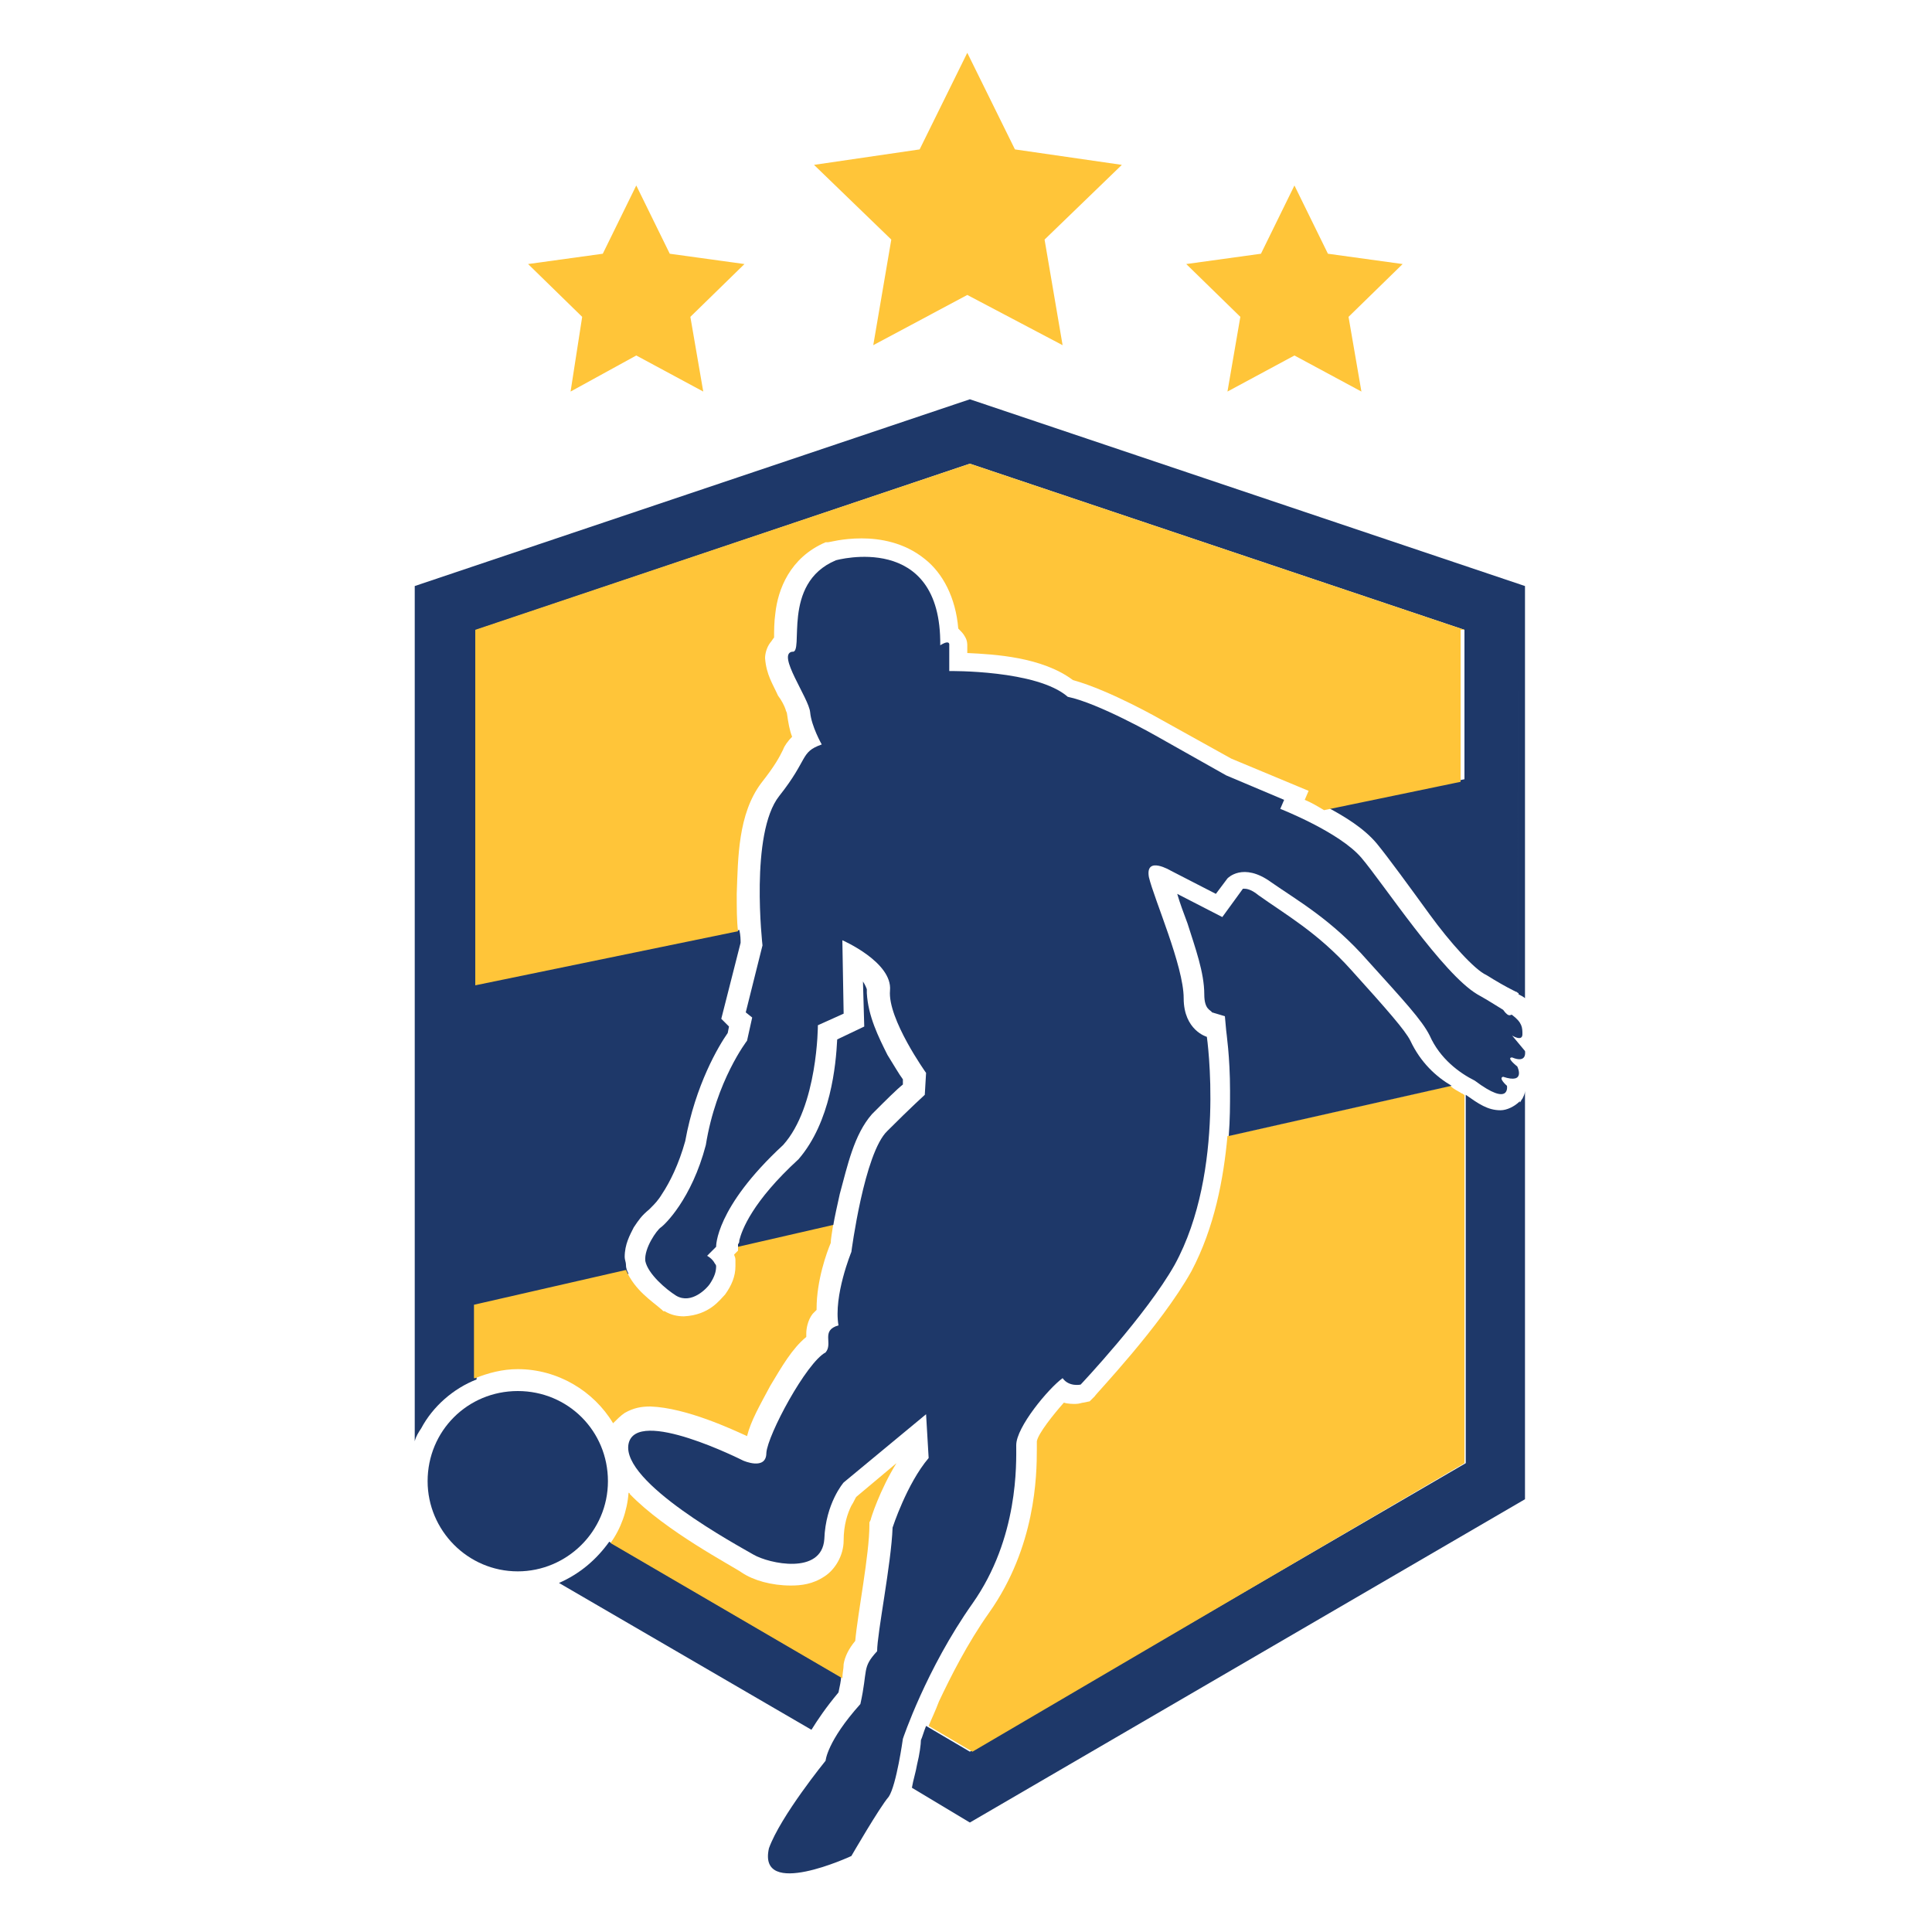 <?xml version="1.0" encoding="utf-8"?>
<!-- Generator: Adobe Illustrator 18.1.0, SVG Export Plug-In . SVG Version: 6.00 Build 0)  -->
<svg version="1.1" id="Layer_1" xmlns="http://www.w3.org/2000/svg" xmlns:xlink="http://www.w3.org/1999/xlink" x="0px" y="0px"
	 viewBox="0 0 150 150" enable-background="new 0 0 150 150" xml:space="preserve">
<g>
	<polygon fill="#FFC539" points="75.1,4.1 78.8,11.6 87.1,12.8 81.1,18.6 82.5,26.8 75.1,22.9 67.8,26.8 69.2,18.6 63.2,12.8 
		71.4,11.6 	"/>
	<polygon fill="#FFC539" points="49.4,14.4 52,19.7 57.8,20.5 53.6,24.6 54.6,30.4 49.4,27.6 44.3,30.4 45.2,24.6 41,20.5 
		46.8,19.7 	"/>
	<polygon fill="#FFC539" points="100.5,14.4 103.1,19.7 108.9,20.5 104.7,24.6 105.7,30.4 100.5,27.6 95.3,30.4 96.3,24.6 
		92.1,20.5 97.9,19.7 	"/>
	<g>
		<rect x="118" y="85.5" fill="#EBEBEB" width="0" height="30.5"/>
		<rect x="32.7" y="45.8" fill="#EBEBEB" width="0" height="65"/>
		<rect x="118" y="45.8" fill="#EBEBEB" width="0" height="31.4"/>
		<path fill="#1E3869" d="M118.2,85.3c-0.1,0.1-0.1,0.2-0.2,0.3v30.5l0,0V85.5c-0.4,0.4-1,0.7-1.5,0.7c-1,0-1.7-0.5-2.7-1.2v28.6
			L75.3,136l-3.4-2c-0.2,0.5-0.3,0.9-0.4,1.1c0,0.3-0.1,1.1-0.3,1.9c-0.1,0.6-0.3,1.2-0.4,1.8l4.5,2.7l43.1-25.1v-0.1V84.7
			C118.4,84.9,118.3,85.1,118.2,85.3z"/>
		<path fill="#1E3869" d="M65.1,131.4c0.1-0.5,0.2-0.9,0.2-1.2l-18-10.5c-1,1.4-2.3,2.5-3.9,3.2l19.6,11.4
			C63.5,133.5,64.1,132.6,65.1,131.4z"/>
		<path fill="#1E3869" d="M32.7,110.9v-65l0,0V110.9c0.9-1.7,2.5-3.1,4.3-3.8v-5.5l11.8-2.7c-0.1-0.2-0.2-0.4-0.2-0.7
			c0-0.2-0.1-0.4-0.1-0.6c0-1,0.4-1.7,0.7-2.3c0.4-0.6,0.6-0.9,1.2-1.4l0,0c0,0,0.1-0.1,0.2-0.2c0.2-0.2,0.5-0.5,0.8-1
			c0.6-0.9,1.3-2.3,1.8-4.1c0.8-4.4,2.6-7.4,3.3-8.4l0.1-0.5L56,79.1l1.5-5.9c0-0.2,0-0.6-0.1-1l-20.4,4.2V48.9L75.3,36l38.4,12.9
			v11.6l-10.6,2.2c1.3,0.7,2.8,1.6,3.8,2.8c0.9,1.1,2.5,3.3,4.1,5.5c1.6,2.2,3.5,4.3,4.4,4.7c0.8,0.5,1.5,0.9,2.1,1.2l0.2,0.1l0,0
			c0.1,0,0.1,0.1,0.2,0.1V45.8l0,0v31.4c0.2,0.1,0.4,0.2,0.5,0.3v-32L75.3,31L32.2,45.5v66.4C32.3,111.5,32.5,111.2,32.7,110.9z"/>
		<path fill="#FFC539" d="M113.7,113.6V85c-0.1,0-0.1-0.1-0.2-0.1c-0.3-0.2-0.6-0.3-0.9-0.6l-17.3,3.9c-0.3,3.3-1,7.1-2.8,10.5
			c-2.4,4.3-7.5,9.6-7.5,9.7l-0.4,0.4l-0.5,0.1c-0.1,0-0.3,0.1-0.6,0.1c-0.2,0-0.6,0-0.9-0.1c-0.8,0.9-2,2.4-2.1,3
			c0,0.1,0,0.1,0,0.1c0,0.1,0,0.3,0,0.5c0,2.1-0.1,7.6-3.7,12.7c-1.7,2.4-3,5-3.9,6.9c-0.3,0.8-0.6,1.4-0.8,1.9l3.4,2L113.7,113.6z"
			/>
		<path fill="#FFC539" d="M65.5,129.2c0.1-0.6,0.4-1.2,0.9-1.8c0.2-2.2,1.1-6.7,1.1-9l0-0.2l0.1-0.2c0-0.1,0.7-2.3,2-4.4l-3.1,2.6
			c0,0,0,0,0,0c-0.1,0.1-0.2,0.4-0.4,0.7c-0.3,0.6-0.6,1.5-0.6,2.7c0,1.2-0.7,2.3-1.5,2.8c-0.9,0.6-1.8,0.7-2.6,0.7
			c-1.5,0-2.9-0.4-3.8-1c-0.7-0.5-5.9-3.2-8.7-6.1c0,0,0-0.1-0.1-0.1c-0.1,1.4-0.6,2.8-1.4,3.9l18,10.5
			C65.4,129.9,65.5,129.6,65.5,129.2z"/>
		<path fill="#FFC539" d="M113.7,48.9L75.3,36L36.9,48.9v27.6l20.4-4.2c-0.1-0.8-0.1-1.8-0.1-2.9c0.1-2.8,0.1-6.2,1.9-8.6
			c1.1-1.4,1.4-2,1.7-2.6c0.1-0.3,0.4-0.7,0.7-1c-0.2-0.5-0.3-1.1-0.4-1.8h0c0-0.1-0.1-0.2-0.1-0.3c-0.1-0.3-0.3-0.7-0.6-1.1
			c-0.4-0.9-0.9-1.6-1-2.9c0-0.3,0.1-0.8,0.4-1.2c0.1-0.1,0.2-0.3,0.3-0.4c0-0.5,0-1.2,0.1-1.9c0.2-1.8,1.1-4.3,3.9-5.5l0.1,0l0.1,0
			c0.1,0,1.1-0.3,2.6-0.3c1.4,0,3.3,0.3,4.9,1.6c1.4,1.1,2.4,3,2.6,5.4c0.2,0.2,0.4,0.4,0.5,0.6c0.2,0.3,0.2,0.6,0.2,0.7v0v0l0,0.1
			v0.1v0v0.4c2.1,0.1,5.8,0.3,8.2,2.1c2.9,0.8,6.9,3.1,6.9,3.1l5.4,3l6,2.5l-0.3,0.7c0.5,0.2,1,0.5,1.5,0.8l10.6-2.2V48.9z"/>
		<path fill="#FFC539" d="M36.9,107c1-0.4,2.1-0.7,3.3-0.7c3.1,0,5.9,1.7,7.4,4.2c0.3-0.3,0.6-0.6,0.9-0.8c0.7-0.4,1.3-0.5,2-0.5
			c2.8,0.1,6.4,1.8,7.5,2.3c0.3-1.2,1-2.4,1.8-3.9c0.9-1.5,1.7-2.9,2.8-3.8c0-0.1,0-0.2,0-0.3c0-0.3,0.1-1,0.5-1.5
			c0.1-0.1,0.2-0.2,0.3-0.3c0,0,0-0.1,0-0.1c0-2.2,0.8-4.4,1.1-5.1c0-0.3,0.1-0.8,0.2-1.5l-7.4,1.7l0,0.4l-0.3,0.3
			c0,0.1,0.1,0.2,0.1,0.4c0,0.2,0,0.3,0,0.5c0,0.8-0.3,1.5-0.8,2.2c-0.4,0.4-1.2,1.6-3.2,1.7c-0.5,0-1-0.1-1.5-0.4l-0.1,0l-0.1-0.1
			c-0.8-0.7-2.1-1.5-2.8-3.1l-11.8,2.7V107z"/>
		<path fill="#1E3869" d="M65.2,92.7c0.6-2.2,1.1-4.6,2.5-6.2c1.1-1.1,1.9-1.9,2.4-2.3l0-0.4c-0.3-0.4-0.7-1.1-1.2-1.9
			c-0.7-1.4-1.5-3-1.6-4.8c0-0.1,0-0.2,0-0.3c0,0,0,0,0,0c0,0-0.1-0.3-0.3-0.6l0.1,3.5l-2.1,1c-0.1,2-0.5,6.4-3,9.3l0,0.1L62,90
			c-3.6,3.3-4.4,5.5-4.6,6.3c0,0.1,0,0.2-0.1,0.3l0,0.2l7.4-1.7C64.8,94.5,65,93.6,65.2,92.7z"/>
		<path fill="#1E3869" d="M109.5,80.8c-0.4-0.8-1.8-2.4-4.6-5.5c-2.6-2.9-5.1-4.3-7.2-5.8c-0.6-0.5-1-0.5-1.1-0.5
			c-0.1,0-0.1,0-0.1,0l-1.6,2.2l-3.5-1.8c0.2,0.7,0.5,1.5,0.8,2.3c0.6,1.9,1.3,3.8,1.3,5.5c0,1.2,0.5,1.2,0.6,1.4v0l1,0.3l0.1,1.1
			c0,0.1,0.3,2,0.3,4.7c0,1.1,0,2.2-0.1,3.5l17.3-3.9C111.5,83.6,110.3,82.5,109.5,80.8z"/>
		<path fill="#1E3869" d="M117.4,80.4c0,0,0.8,0.5,0.8-0.1c0-0.5,0-0.9-0.8-1.5c-0.1-0.1-0.2,0.3-0.7-0.4c-0.5-0.3-1.1-0.7-2-1.2
			c-2.7-1.6-7.3-8.6-9-10.6c-1.7-2-6.3-3.8-6.3-3.8l0.3-0.7l-4.5-1.9l-5.5-3.1c0,0-4.4-2.5-6.8-3c-2.4-2.1-9.2-2-9.2-2v-2
			c0,0,0.1-0.5-0.7,0c0.1-8.9-8.1-6.6-8.1-6.6c-4.3,1.8-2.4,7.3-3.4,7.1c-1.2,0.2,1.3,3.6,1.4,4.7c0.1,1.1,0.9,2.5,0.9,2.5
			c-1.7,0.6-1,1.1-3.3,4c-2.3,2.9-1.3,11.6-1.3,11.6l-1.3,5.2l0.5,0.4L58,80.8c0,0-2.4,3.1-3.2,8.1c-1.1,4.2-3.2,6.2-3.5,6.4
			c-0.3,0.2-1.3,1.6-1.2,2.6c0.2,1,1.6,2.2,2.4,2.7c1.2,0.7,2.4-0.6,2.6-0.9c0.4-0.6,0.5-1,0.5-1.4c0-0.1-0.1-0.2-0.1-0.2
			c-0.2-0.4-0.6-0.6-0.6-0.6l0.7-0.7c0,0-0.1-3,5.2-7.9c2.7-3,2.7-9.3,2.7-9.3l2-0.9L65.4,73c0,0,3.9,1.7,3.7,3.9
			c-0.2,2.2,2.8,6.4,2.8,6.4L71.8,85c0,0-1.1,1-2.9,2.8c-1.8,1.7-2.8,9.4-2.8,9.4s-1.4,3.4-1,5.7c-1.4,0.4-0.4,1.4-1,2.1
			c-1.5,0.8-4.5,6.4-4.6,7.8c0,1.4-1.8,0.6-1.8,0.6s-8.3-4.2-8.9-1.3c-0.6,3,8.5,7.9,9.7,8.6c1.2,0.7,5.3,1.6,5.5-1.2
			c0.1-2.8,1.5-4.4,1.5-4.4l6.4-5.3l0.2,3.4c-1.7,2-2.8,5.4-2.8,5.4c-0.1,2.8-1.2,8.2-1.2,9.6c-1.2,1.3-0.7,1.4-1.3,4.1
			c-2.6,2.9-2.7,4.4-2.7,4.4s-3.5,4.3-4.4,6.8c-0.9,4,6.4,0.6,6.4,0.6s2.2-3.8,2.9-4.6c0.6-0.9,1.1-4.5,1.1-4.5s1.8-5.4,5.4-10.5
			c3.6-5.1,3.4-10.9,3.4-12.3c0-1.4,2.5-4.4,3.6-5.2c0.5,0.7,1.4,0.5,1.4,0.5s5.1-5.4,7.3-9.3c4-7.3,2.5-17.7,2.5-17.7
			s-1.8-0.5-1.8-3c0-2.5-2.3-7.7-2.7-9.4c-0.3-1.7,1.7-0.5,1.7-0.5l3.5,1.8l0.9-1.2c0,0,1.2-1.3,3.4,0.3c2,1.4,4.7,2.9,7.5,6.1
			c2.8,3.1,4.2,4.6,4.8,5.8c0.8,1.8,2.3,2.9,3.5,3.5c2.8,2.1,2.5,0.4,2.5,0.4s-0.7-0.6-0.3-0.7c1.8,0.6,1.1-0.8,1.1-0.8
			s-0.9-0.7-0.4-0.7c1.2,0.5,1-0.5,1-0.5L117.4,80.4z"/>
		<path fill="#1E3869" d="M40.2,108c-3.9,0-7,3.1-7,7c0,3.8,3.1,7,7,7c3.8,0,7-3.1,7-7C47.2,111.1,44.1,108,40.2,108z"/>
	</g>
</g>
</svg>
